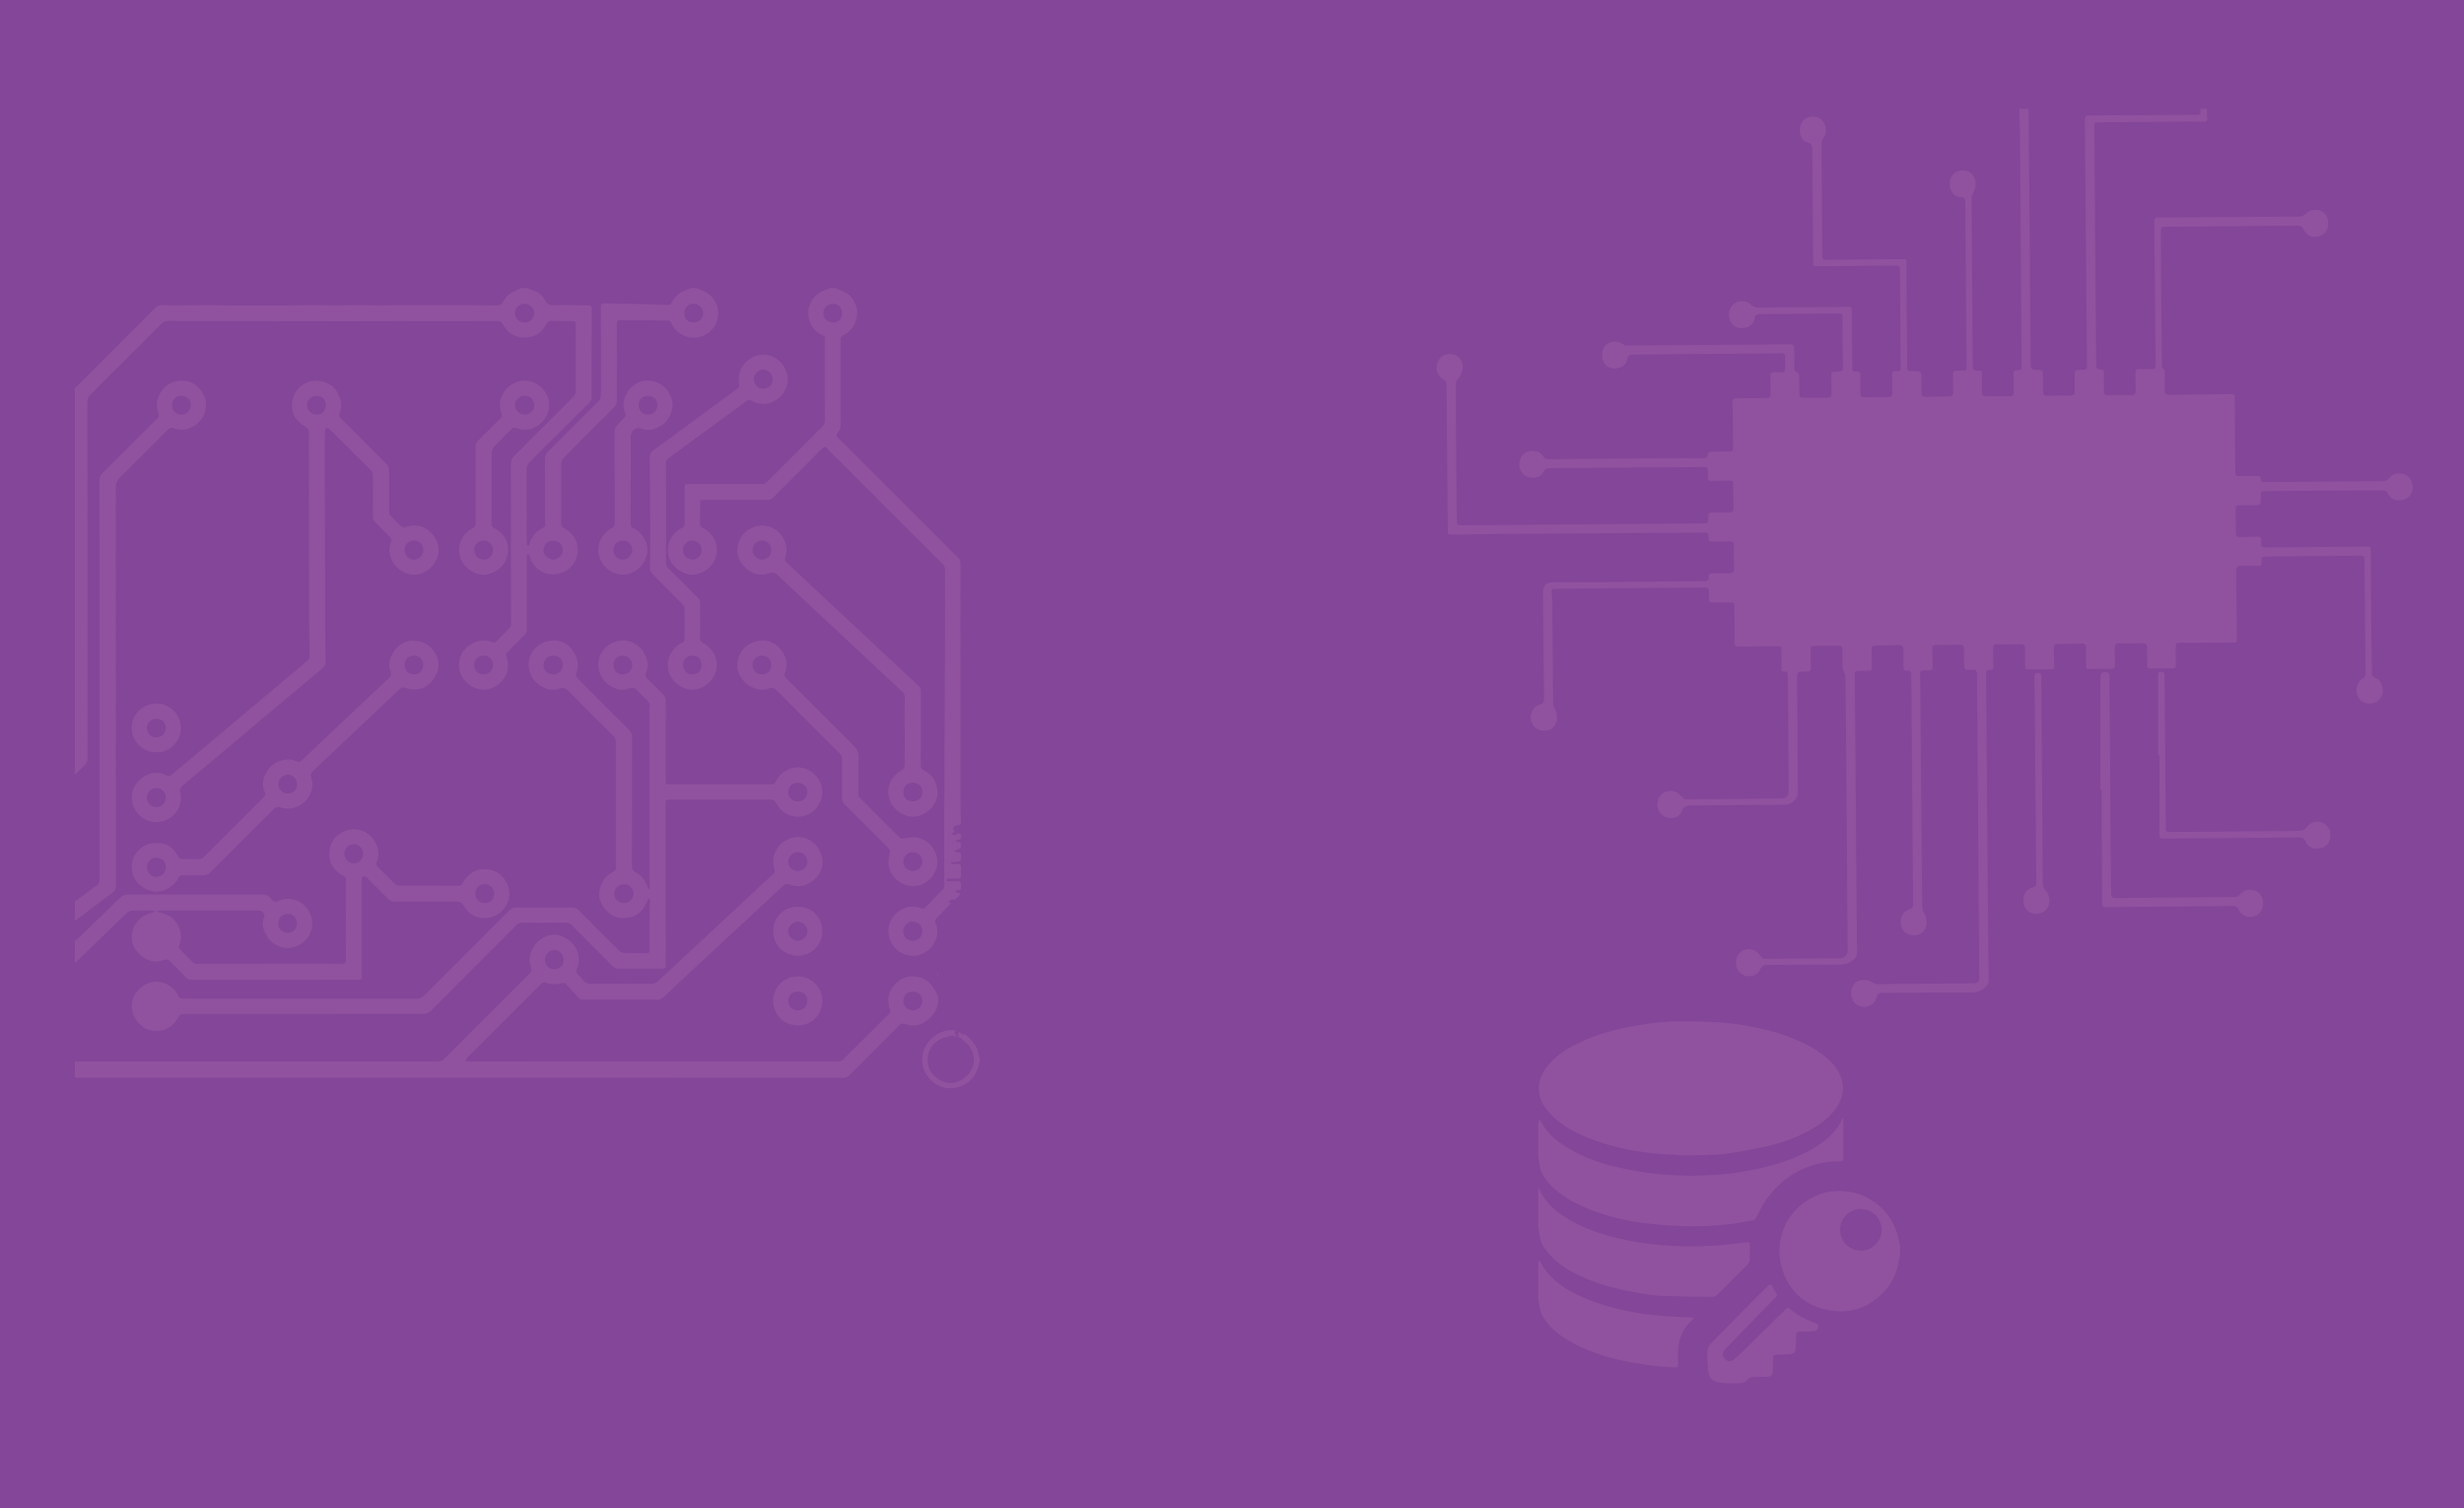 <svg id="eUzAlSyPKCR1" xmlns="http://www.w3.org/2000/svg" xmlns:xlink="http://www.w3.org/1999/xlink" viewBox="20 -65 1160 710" shape-rendering="geometricPrecision" text-rendering="geometricPrecision"><defs><rect id="eUzAlSyPKCR2" width="50.212" height="50.212" rx="0" ry="0"/><rect id="eUzAlSyPKCR3" width="50.212" height="50.211" rx="0" ry="0"/><rect id="eUzAlSyPKCR4" width="62.793" height="62.793" rx="0" ry="0"/><rect id="eUzAlSyPKCR5" width="58.351" height="58.35" rx="0" ry="0"/><rect id="eUzAlSyPKCR6" width="54.526" height="54.529" rx="0" ry="0"/><rect id="eUzAlSyPKCR7" width="61.734" height="61.734" rx="0" ry="0"/><rect id="eUzAlSyPKCR8" width="63.248" height="63.249" rx="0" ry="0"/><rect id="eUzAlSyPKCR9" width="63.527" height="63.061" rx="0" ry="0"/><rect id="eUzAlSyPKCR10" width="63.542" height="63.543" rx="0" ry="0"/><rect id="eUzAlSyPKCR11" width="62.916" height="62.914" rx="0" ry="0"/><rect id="eUzAlSyPKCR12" width="50.873" height="50.872" rx="0" ry="0"/><rect id="eUzAlSyPKCR13" width="62.716" height="62.716" rx="0" ry="0"/><rect id="eUzAlSyPKCR14" width="62.523" height="62.523" rx="0" ry="0"/><rect id="eUzAlSyPKCR15" width="63.049" height="63.049" rx="0" ry="0"/></defs><g id="eUzAlSyPKCR16"><rect id="eUzAlSyPKCR17" width="1200" height="720" rx="0" ry="0" transform="matrix(1 0 0 1 0 -70)" fill="rgb(131,70,152)" stroke="none" stroke-width="1"/><g id="eUzAlSyPKCR18"><path id="eUzAlSyPKCR19" d="M1058.924,-13.795C1058.981,-12.332,1058.985,-10.859,1059.115,-9.402C1059.22,-8.174,1058.836,-7.678,1057.535,-7.705C1054.153,-7.772,1050.766,-7.747,1047.381,-7.724C1034.469,-7.626,1021.556,-7.508,1008.642,-7.401C1006.014,-7.38,1005.987,-7.357,1006.004,-4.749C1006.18,20.575,1006.353,45.894,1006.541,71.215C1006.629,82.833,1006.742,94.451,1006.842,106.062C1006.864,108.631,1006.851,108.679,1009.406,108.994C1010.49,109.127,1010.455,109.793,1010.459,110.551C1010.473,113.369,1010.542,116.191,1010.49,119.008C1010.459,120.459,1010.979,121.044,1012.456,121.013C1016.173,120.932,1019.9,120.923,1023.622,120.941C1024.915,120.945,1025.447,120.428,1025.418,119.121C1025.355,116.413,1025.47,113.698,1025.33,111.001C1025.247,109.338,1025.687,108.622,1027.471,108.756C1029.204,108.891,1030.97,108.679,1032.709,108.768C1034.338,108.853,1034.884,108.225,1034.856,106.613C1034.717,97.815,1034.656,89.015,1034.574,80.221C1034.446,66.742,1034.324,53.266,1034.201,39.787C1034.185,37.395,1034.197,37.404,1036.649,37.384C1058.525,37.238,1080.406,37.076,1102.288,36.956C1103.699,36.947,1104.696,36.508,1105.665,35.461C1107.352,33.635,1110.764,33.277,1113.049,34.481C1115.477,35.757,1116.574,38.502,1115.961,41.783C1115.522,44.135,1113.533,46.044,1111.152,46.407C1108.163,46.859,1105.634,45.651,1104.494,42.991C1103.899,41.622,1103.092,41.246,1101.66,41.263C1081.018,41.46,1060.378,41.599,1039.737,41.755C1037.325,41.774,1037.246,41.844,1037.264,44.22C1037.399,62.435,1037.539,80.651,1037.683,98.865C1037.705,101.344,1037.775,103.825,1037.828,106.304C1037.846,107.294,1037.623,108.331,1038.828,108.939C1039.099,109.084,1039.12,109.861,1039.129,110.343C1039.174,113.167,1039.248,115.989,1039.174,118.807C1039.129,120.387,1039.772,120.865,1041.275,120.842C1050.518,120.717,1059.766,120.646,1069.014,120.565C1072.526,120.534,1072.041,120.382,1072.073,123.5C1072.187,134.607,1072.279,145.718,1072.378,156.825C1072.4,159.009,1072.511,159.12,1074.686,159.116C1077.337,159.107,1079.989,159.116,1082.641,159.061C1083.711,159.04,1084.357,159.28,1084.319,160.542C1084.27,161.973,1085.377,161.898,1086.35,161.894C1094.357,161.852,1102.364,161.818,1110.371,161.754C1120.638,161.678,1130.899,161.553,1141.164,161.499C1142.764,161.49,1144.01,161.254,1145.096,159.817C1146.723,157.674,1149.903,157.268,1152.528,158.506C1154.694,159.53,1156.211,162.531,1155.826,165.041C1155.349,168.123,1153.608,169.997,1150.821,170.428C1147.508,170.939,1145.505,169.851,1143.878,166.907C1143.582,166.367,1142.682,165.847,1142.063,165.847C1132.023,165.847,1121.985,165.928,1111.951,166.005C1103.598,166.066,1095.255,166.156,1086.907,166.228C1084.324,166.25,1084.321,166.246,1084.333,168.733C1084.352,172.844,1084.352,172.839,1080.267,172.87C1078.232,172.879,1076.205,172.925,1074.172,172.898C1073.059,172.883,1072.469,173.292,1072.491,174.462C1072.56,178.461,1072.626,182.47,1072.675,186.471C1072.693,187.803,1073.617,187.816,1074.563,187.803C1077.323,187.763,1080.088,187.763,1082.85,187.641C1084.207,187.58,1084.596,188.095,1084.582,189.397C1084.553,192.971,1084.181,192.735,1087.986,192.709C1103.21,192.582,1118.438,192.456,1133.662,192.333C1136.117,192.315,1136.108,192.324,1136.126,194.849C1136.249,210.977,1136.37,227.106,1136.501,243.23C1136.523,246.047,1136.65,248.869,1136.638,251.691C1136.629,252.927,1137.043,253.6,1138.244,254.089C1140.769,255.137,1142.158,258.047,1141.743,260.961C1141.377,263.538,1139.537,265.601,1137.205,266.055C1134.055,266.658,1131.504,265.631,1130.211,263.246C1128.529,260.127,1129.464,256.143,1132.457,254.344C1133.54,253.684,1133.676,252.875,1133.666,251.806C1133.5,236.079,1133.343,220.34,1133.19,204.614C1133.168,202.635,1133.076,200.66,1133.172,198.691C1133.246,197.122,1132.644,196.62,1131.109,196.638C1124.456,196.733,1117.799,196.721,1111.146,196.777C1103.195,196.839,1095.245,196.943,1087.29,197.017C1084.655,197.043,1084.581,197.039,1084.651,199.625C1084.691,201.04,1084.206,201.499,1082.817,201.464C1080.165,201.394,1077.514,201.525,1074.866,201.468C1073.255,201.433,1072.703,202.04,1072.725,203.661C1072.877,213.979,1072.956,224.302,1073.036,234.62C1073.057,237.595,1073.515,237.49,1070.096,237.508C1062.316,237.56,1054.532,237.604,1046.746,237.652C1044.462,237.665,1044.322,237.818,1044.327,240.042C1044.336,242.689,1044.318,245.34,1044.384,247.993C1044.414,249.212,1043.982,249.719,1042.719,249.705C1039.281,249.67,1035.838,249.675,1032.401,249.758C1031.074,249.793,1030.771,249.203,1030.79,248.037C1030.825,245.324,1030.738,242.62,1030.781,239.912C1030.807,238.391,1030.191,237.802,1028.658,237.832C1024.941,237.924,1021.215,237.932,1017.492,237.911C1016.12,237.907,1015.57,238.461,1015.604,239.838C1015.675,242.542,1015.597,245.255,1015.679,247.955C1015.718,249.309,1015.308,249.89,1013.87,249.881C1010.716,249.85,1007.557,249.972,1004.398,250.007C1002.119,250.038,1002.11,250.021,1002.091,247.806C1002.07,245.211,1002.022,242.616,1002.057,240.021C1002.076,238.575,1001.472,237.981,1000.031,238.016C996.257,238.113,992.482,238.169,988.699,238.182C987.397,238.186,986.864,238.737,986.899,240.021C986.977,242.839,986.968,245.657,987.079,248.474C987.122,249.741,986.628,250.147,985.4,250.134C981.954,250.099,978.511,250.117,975.073,250.2C973.733,250.23,973.301,249.72,973.331,248.409C973.388,245.648,973.296,242.879,973.318,240.117C973.327,238.85,972.833,238.26,971.513,238.287C967.678,238.348,963.841,238.366,960.006,238.366C958.774,238.366,958.307,238.916,958.329,240.122C958.39,243.001,958.354,245.875,958.412,248.754C958.433,249.829,958.215,250.545,956.944,250.388C955.284,250.178,954.983,251.07,954.995,252.515C955.279,285.335,955.533,318.16,955.796,350.975C955.895,363.386,956,375.788,956.114,388.199C956.139,391.131,956.276,394.061,956.211,396.992C956.197,397.726,955.738,398.552,955.248,399.146C953.244,401.566,950.68,402.226,947.5,402.217C933.739,402.147,919.974,402.387,906.223,402.444C904.616,402.453,903.828,402.882,903.418,404.554C902.724,407.398,900.177,409.127,897.407,409.019C894.344,408.892,892.156,406.974,891.544,403.895C891.008,401.204,892.033,398.46,894.053,397.171C896.131,395.843,899.425,396.04,901.557,397.508C902.163,397.927,902.973,398.294,903.68,398.289C918.682,398.216,933.683,398.093,948.684,397.948C951.086,397.927,951.797,397.14,951.782,394.773C951.607,369.624,951.436,344.47,951.248,319.316C951.156,307.141,951.044,294.962,950.934,282.774C950.847,272.801,950.755,262.816,950.659,252.837C950.638,250.535,950.533,250.443,948.27,250.443C944.64,250.439,944.64,250.439,944.618,246.752C944.604,244.664,944.549,242.58,944.592,240.488C944.618,239.155,944.16,238.522,942.736,238.548C939.014,238.618,935.293,238.635,931.57,238.614C930.189,238.605,929.648,239.164,929.691,240.545C929.788,243.306,929.758,246.067,929.857,248.827C929.916,250.072,929.675,250.622,928.219,250.605C923.114,250.531,923.978,250.605,923.995,254.912C924.064,267.484,924.196,280.061,924.309,292.634C924.515,315.817,924.715,338.991,924.964,362.166C924.973,363.062,925.269,364.084,925.777,364.8C927.171,366.788,927.271,368.954,926.764,371.116C926.099,373.973,923.405,375.572,920.238,375.28C917.259,375,915.118,372.85,914.882,369.907C914.586,366.206,915.861,364.057,919.274,362.895C920.645,362.436,920.659,361.519,920.65,360.396C920.51,344.263,920.37,328.14,920.253,312.007C920.096,292.436,919.959,272.865,919.811,253.299C919.793,250.901,919.793,250.857,917.449,250.739C916.396,250.686,916.111,250.232,916.116,249.266C916.134,246.44,916.054,243.622,916.082,240.805C916.098,239.315,915.53,238.66,913.976,238.708C910.263,238.822,906.541,238.865,902.82,238.887C901.595,238.896,901.099,239.394,901.124,240.621C901.186,243.495,901.143,246.374,901.221,249.244C901.247,250.414,900.851,250.887,899.666,250.834C898.373,250.773,897.071,250.834,895.77,250.848C893.237,250.869,893.14,250.957,893.166,253.565C893.197,256.155,893.289,258.746,893.307,261.341C893.498,286.779,893.673,312.211,893.866,337.648C893.968,351.007,894.085,364.379,894.198,377.742C894.223,379.83,894.407,381.919,894.277,383.994C894.223,384.81,893.691,385.755,893.088,386.344C890.904,388.498,888.283,389.209,885.13,389.175C874.139,389.062,863.139,389.249,852.139,389.284C850.575,389.288,849.452,389.454,848.75,391.246C847.758,393.779,844.834,395.007,842.144,394.491C839.436,393.967,837.663,392.001,837.279,389.122C836.859,385.929,838.396,383.15,841.132,382.159C844.102,381.08,847.133,382.194,848.776,385.09C849.301,386.004,849.896,386.358,850.922,386.349C862.651,386.253,874.381,386.204,886.115,386.118C888.487,386.1,889.872,384.654,889.858,382.317C889.683,357.897,889.508,333.482,889.32,309.063C889.229,296.202,889.111,283.345,888.992,270.489C888.94,264.626,888.888,258.76,888.762,252.902C888.748,252.22,888.19,251.573,887.927,250.888C887.718,250.342,887.438,249.779,887.426,249.215C887.359,246.515,887.303,243.798,887.386,241.098C887.438,239.447,886.782,238.931,885.189,238.975C881.695,239.079,878.195,239.036,874.701,239.062C872.587,239.079,872.464,239.202,872.464,241.25C872.473,244.011,872.455,246.776,872.522,249.542C872.547,250.721,872.089,251.215,870.936,251.088C870.822,251.079,870.708,251.088,870.594,251.092C866.012,251.166,866.008,251.166,866.039,255.692C866.174,273.113,866.304,290.544,866.445,307.963C866.469,310.877,863.543,313.809,860.59,313.83C846.376,313.953,832.17,314.062,817.955,314.184C817.339,314.189,816.715,314.237,816.093,314.203C814.029,314.081,812.626,314.516,811.818,316.876C810.879,319.638,807.454,320.755,804.544,319.799C801.645,318.843,799.817,315.862,800.298,312.932C800.727,310.258,801.986,308.267,804.741,307.564C807.685,306.816,809.895,307.755,811.848,310.237C812.293,310.797,813.211,311.285,813.91,311.281C828.798,311.203,843.686,311.058,858.573,310.879C861.038,310.85,862.108,309.656,862.09,307.162C861.963,289.173,861.815,271.183,861.697,253.194C861.688,251.949,861.439,251.053,859.945,251.153C858.966,251.219,858.695,250.699,858.695,249.795C858.717,247.204,858.67,244.614,858.652,242.019C858.634,239.268,858.634,239.259,855.957,239.276C850.203,239.307,844.454,239.289,838.696,239.411C837.055,239.442,836.578,238.913,836.591,237.293C836.653,231.828,836.573,226.354,836.527,220.881C836.505,218.718,836.351,218.583,834.215,218.588C831.564,218.601,828.912,218.57,826.264,218.653C824.929,218.701,824.404,218.212,824.518,216.888C824.587,216.106,824.518,215.307,824.518,214.52C824.496,211.567,824.496,211.558,821.464,211.593C815.824,211.659,810.19,211.747,804.544,211.786C793.038,211.869,781.531,211.913,770.034,211.996C764.11,212.039,758.186,212.153,752.272,212.184C750.809,212.193,750.358,212.346,750.533,214.163C750.935,218.252,750.804,222.384,750.844,226.499C750.962,239.696,751.045,252.898,751.211,266.091C751.223,267.086,751.669,268.135,752.132,269.048C753.443,271.639,753.469,274.168,751.896,276.597C750.416,278.882,748.087,279.214,745.611,278.917C742.972,278.589,741.01,276.283,740.678,273.237C740.372,270.385,742.089,267.418,744.895,266.672C746.636,266.204,746.913,265.318,746.89,263.784C746.699,247.154,746.533,230.523,746.401,213.884C746.396,212.927,746.664,211.896,747.07,211.017C747.712,209.62,748.9,209.165,750.504,209.161C767.484,209.091,784.46,208.938,801.435,208.794C808.425,208.737,815.415,208.606,822.408,208.584C823.925,208.58,824.663,208.112,824.462,206.54C824.296,205.251,824.921,204.884,826.131,204.911C828.835,204.963,831.548,204.845,834.252,204.911C835.747,204.942,836.398,204.465,836.353,202.87C836.252,199.21,836.244,195.536,836.289,191.875C836.307,190.434,835.817,189.844,834.323,189.896C831.562,189.983,828.801,189.905,826.031,189.966C824.79,190.001,824.363,189.529,824.345,188.288C824.31,185.724,824.253,185.711,821.601,185.729C795.381,185.913,769.162,186.087,742.935,186.283C729.68,186.379,716.426,186.48,703.182,186.668C701.636,186.686,701.583,186.013,701.575,184.855C701.461,167.995,701.331,151.135,701.19,134.271C701.138,128.236,701.023,122.204,700.999,116.172C700.99,114.951,700.613,114.24,699.495,113.654C697.242,112.477,695.948,109.501,696.403,107.029C696.935,104.102,698.744,102.171,701.374,101.737C704.078,101.285,706.607,102.434,707.865,104.686C709.36,107.337,708.7,110.915,706.554,113.091C705.89,113.761,705.354,114.902,705.357,115.823C705.428,134.66,705.586,153.492,705.738,172.329C705.756,174.924,705.839,177.518,705.886,180.113C705.926,182.176,706.021,182.287,708.136,182.273C723.473,182.153,738.811,182.018,754.154,181.902C776.541,181.728,798.929,181.568,821.318,181.402C824.226,181.38,824.3,181.376,824.179,178.495C824.114,176.915,824.37,176.135,826.232,176.243C828.818,176.391,831.421,176.135,834.017,176.19C835.519,176.22,836.14,175.773,836.095,174.167C835.974,170.563,836.026,166.949,835.991,163.342C835.973,161.324,835.799,161.208,833.693,161.262C830.989,161.328,828.285,161.315,825.581,161.395C824.502,161.428,824.013,161.056,824.073,159.938C824.134,158.872,824.012,157.789,824.087,156.725C824.196,155.205,823.47,154.703,822.069,154.801C820.945,154.878,819.814,154.9,818.687,154.91C795.854,155.083,773.01,155.262,750.167,155.398C748.524,155.406,747.389,155.671,746.479,157.315C745.074,159.87,741.84,160.608,738.878,159.436C736.524,158.501,734.868,155.553,735.278,152.927C735.68,150.378,736.72,148.275,739.455,147.543C742.597,146.7,744.912,147.443,746.712,150.062C747.484,151.188,748.449,151.125,749.515,151.121C765.531,150.992,781.549,150.861,797.565,150.741C805.515,150.682,813.466,150.635,821.416,150.615C822.901,150.611,824.143,150.554,824.133,148.545C824.133,148.232,825.042,147.664,825.554,147.647C828.258,147.538,830.966,147.58,833.675,147.544C835.746,147.521,835.903,147.378,835.885,145.316C835.824,138.381,835.789,131.444,835.636,124.509C835.601,122.921,836.112,122.488,837.641,122.493C842.263,122.515,846.885,122.362,851.506,122.362C853.043,122.362,853.629,121.79,853.577,120.257C853.489,117.496,853.586,114.726,853.48,111.967C853.428,110.611,853.918,110.133,855.219,110.213C856.232,110.273,857.25,110.204,858.269,110.191C860.33,110.158,860.416,110.068,860.416,107.941C860.421,106.473,860.412,105.006,860.395,103.538C860.364,101.45,860.234,101.288,858.197,101.305C854.929,101.334,851.658,101.424,848.385,101.45C828.592,101.616,808.798,101.78,789.005,101.898C787.319,101.912,786.361,102.147,786.066,104.161C785.62,107.195,782.693,108.787,779.024,108.407C776.481,108.147,774.446,105.829,774.271,103.068C774.1,100.502,774.511,98.143,776.915,96.738C779.379,95.303,781.847,95.53,784.235,97.129C784.796,97.5,785.612,97.638,786.31,97.633C811.34,97.476,836.386,97.297,861.421,97.105C864.701,97.079,864.697,97.031,864.719,100.37C864.733,103.024,864.753,105.676,864.767,108.325C864.776,109.286,864.859,110.083,866.147,110.225C866.506,110.26,867.013,111.142,867.031,111.651C867.135,114.412,867.096,117.177,867.126,119.94C867.148,121.972,867.397,122.232,869.346,122.232C872.954,122.228,876.563,122.155,880.175,122.192C881.683,122.21,882.321,121.647,882.272,120.098C882.181,117.28,882.264,114.458,882.164,111.642C882.12,110.497,882.378,110.041,883.614,110.011C887.795,109.917,887.676,109.871,887.59,105.708C887.449,98.773,887.463,91.836,887.411,84.897C887.389,82.656,887.337,82.59,885.142,82.608C872.907,82.707,860.67,82.835,848.431,82.899C847.058,82.908,846.377,83.342,846.111,84.71C845.574,87.453,843.844,89.076,841.057,89.403C838.606,89.694,836.412,89.097,835.019,86.869C833.526,84.46,833.499,81.927,834.966,79.513C836.862,76.411,841.82,75.847,844.425,78.477C845.407,79.462,846.377,79.779,847.696,79.77C860.557,79.654,873.418,79.595,886.278,79.513C887.462,79.506,888.646,79.497,889.825,79.382C891.267,79.24,891.781,79.71,891.781,81.247C891.8,89.988,891.923,98.729,892.01,107.471C892.027,109.891,892.027,109.944,894.421,109.917C895.486,109.908,895.81,110.319,895.806,111.304C895.796,114.181,895.864,117.055,895.832,119.932C895.814,121.319,896.247,122.022,897.775,121.984C901.498,121.903,905.218,121.886,908.941,121.919C910.422,121.928,910.907,121.296,910.854,119.866C910.768,117.046,910.854,114.224,910.758,111.407C910.723,110.162,911.12,109.721,912.388,109.73C914.785,109.743,914.803,109.675,914.785,107.259C914.672,92.256,914.549,77.257,914.428,62.258C914.409,60.119,914.3,60.012,912.065,60.029C900.055,60.13,888.043,60.241,876.03,60.34C873.6,60.361,873.6,60.353,873.584,57.972C873.452,40.492,873.304,23.014,873.198,5.529C873.189,3.852,873.137,2.71,871.023,2.093C867.817,1.167,866.454,-2.944,867.738,-6.439C868.851,-9.466,872.385,-10.895,875.794,-9.691C878.694,-8.662,880.363,-4.997,879.35,-1.855C879.228,-1.479,879.15,-1.036,878.901,-0.767C877.122,1.166,877.537,3.531,877.55,5.805C877.673,22.159,877.799,38.514,877.934,54.867C877.952,57.291,877.96,57.305,880.412,57.283C892.027,57.19,903.647,57.082,915.26,56.984C917.47,56.962,917.475,56.966,917.495,59.216C917.627,75.117,917.749,91.02,917.881,106.924C917.906,109.725,917.915,109.725,920.72,109.716C924.541,109.7,924.541,109.7,924.564,113.553C924.578,115.696,924.616,117.839,924.6,119.981C924.586,121.238,925.062,121.814,926.413,121.779C930.078,121.681,933.743,121.633,937.407,121.659C938.928,121.668,939.535,121.126,939.483,119.569C939.391,116.867,939.501,114.157,939.404,111.455C939.352,110.033,939.723,109.469,941.274,109.465C946.468,109.439,945.856,110.272,945.827,104.715C945.748,91.8,945.616,78.887,945.502,65.976C945.402,54.074,945.275,42.179,945.205,30.28C945.196,28.759,944.93,27.872,943.104,27.802C939.941,27.68,937.958,25.122,937.923,21.468C937.892,18.211,940.024,15.608,943.003,15.298C945.472,15.049,947.699,15.626,949.058,17.831C950.503,20.206,950.391,22.719,949.193,25.25C948.692,26.316,948.203,27.533,948.206,28.677C948.325,53.208,948.513,77.741,948.696,102.277C948.709,104.133,948.827,105.994,948.813,107.855C948.809,109.026,949.321,109.495,950.452,109.435C953.365,109.278,953.016,109.529,953.042,112.158C953.068,114.64,953.105,117.123,953.082,119.602C953.068,120.938,953.594,121.561,954.987,121.537C958.708,121.481,962.43,121.463,966.151,121.481C967.624,121.49,968.122,120.85,968.079,119.415C967.982,116.595,968.048,113.773,967.978,110.956C967.951,109.842,968.24,109.333,969.472,109.305C971.687,109.261,971.735,109.15,971.721,106.953C971.555,83.156,971.389,59.357,971.211,35.559C971.109,22.251,971,8.942,970.874,-4.371C970.838,-7.509,970.703,-10.651,970.616,-13.796L975.014,-13.796C975.189,5.257,975.372,24.311,975.535,43.365C975.715,63.888,975.858,84.407,976.015,104.929C976.046,109.055,976.033,109.09,980.204,109.149C981.357,109.166,981.81,109.514,981.789,110.709C981.741,113.522,981.842,116.346,981.802,119.164C981.781,120.628,982.24,121.333,983.847,121.289C987.508,121.187,991.173,121.183,994.838,121.208C996.189,121.212,996.79,120.743,996.734,119.325C996.647,117.128,996.694,114.929,996.687,112.727C996.669,109.09,996.669,109.09,1000.338,109.044C1002.479,109.018,1002.535,108.979,1002.517,106.858C1002.43,96.43,1002.33,86.003,1002.244,75.571C1002.004,47.556,1001.789,19.535,1001.496,-8.482C1001.478,-10.245,1002.024,-10.642,1003.693,-10.651C1020.267,-10.714,1036.84,-10.852,1053.415,-10.972C1056.072,-10.992,1056.124,-11.048,1055.893,-13.796L1058.924,-13.796Z" fill="rgb(144,81,159)" stroke="none" stroke-width="1"/><path id="eUzAlSyPKCR20" d="M1008.816,306.791L1008.816,254.011C1008.816,251.683,1010.101,250.77,1012.329,251.608C1012.652,251.726,1012.936,252.215,1013.037,252.587C1013.163,253.059,1013.09,253.592,1013.094,254.103C1013.282,280.039,1013.461,305.974,1013.657,331.91C1013.715,339.864,1013.858,347.815,1013.877,355.762C1013.877,357.352,1014.444,357.797,1015.95,357.781C1034.617,357.58,1053.278,357.405,1071.941,357.264C1073.129,357.256,1073.907,356.858,1074.65,355.937C1076.201,354.015,1079.166,353.376,1081.609,354.277C1083.91,355.132,1085.312,357.169,1085.383,359.763C1085.473,363.364,1083.902,365.748,1080.948,366.465C1077.833,367.216,1075.055,365.923,1073.631,362.786C1073.019,361.449,1072.063,361.523,1071.005,361.532C1061.024,361.624,1051.046,361.716,1041.065,361.811C1031.31,361.899,1021.555,361.952,1011.805,362.113C1010.062,362.148,1009.619,361.589,1009.617,359.907C1009.617,348.011,1009.503,336.112,1009.451,324.213C1009.425,318.407,1009.447,312.602,1009.447,306.792L1008.816,306.792Z" fill="rgb(144,81,159)" stroke="none" stroke-width="1"/><path id="eUzAlSyPKCR21" d="M1035.997,290.605C1035.997,278.142,1035.994,265.679,1036.006,253.22C1036.006,252.359,1035.74,251.363,1037.177,251.241C1038.622,251.128,1039.004,251.713,1039.013,253.076C1039.056,261.708,1039.183,270.336,1039.262,278.955C1039.388,294.131,1039.502,309.299,1039.623,324.461C1039.641,326.536,1039.751,326.667,1041.843,326.654C1060.567,326.509,1079.284,326.374,1098.007,326.22C1099.811,326.207,1101.624,326.247,1103.41,326.032C1104.171,325.936,1105.111,325.429,1105.542,324.813C1107.198,322.446,1109.851,321.305,1112.589,322.017C1115.039,322.66,1116.801,324.717,1117.027,327.203C1117.328,330.536,1116.188,333.053,1113.537,334.027C1110.212,335.241,1106.749,334.45,1105.407,331.09C1104.765,329.47,1103.83,329.255,1102.34,329.269C1081.084,329.461,1059.823,329.592,1038.567,329.793C1037.146,329.806,1036.596,329.562,1036.605,327.98C1036.667,315.522,1036.636,303.059,1036.636,290.604L1035.997,290.604Z" fill="rgb(144,81,159)" stroke="none" stroke-width="1"/><path id="eUzAlSyPKCR22" d="M972.595,358.91C972.607,355.49,974.063,353.467,977.128,352.756C978.435,352.454,978.688,351.711,978.666,350.571C978.587,346.167,978.521,341.777,978.488,337.383C978.308,314.322,978.146,291.274,977.967,268.217C977.931,263.372,977.879,258.523,977.774,253.679C977.75,252.482,977.906,251.779,979.37,251.77C980.807,251.762,981.008,252.43,981.016,253.645C981.156,275.57,981.318,297.495,981.493,319.424C981.571,330.023,981.693,340.615,981.755,351.209C981.764,352.424,982.109,353.301,983,354.171C985.306,356.442,985.434,360.797,983.402,363.169C981.484,365.415,977.584,365.9,975.07,364.183C973.172,362.881,972.485,361.003,972.595,358.91" fill="rgb(144,81,159)" stroke="none" stroke-width="1"/></g><g id="eUzAlSyPKCR23" transform="matrix(1 0 0 1 44.296 -5.202)"><path id="eUzAlSyPKCR24" d="M303.462,75.797C304.784,76.345,306.157,76.79,307.417,77.459C311.609,79.674,313.872,83.24,313.812,87.944C313.751,92.246,311.205,96.31,306.947,98.157C301.671,100.448,296.174,98.751,292.919,94.422C292.492,93.841,292,93.215,291.844,92.538C291.546,91.238,290.73,91.098,289.616,91.093C282.946,91.057,276.279,90.986,269.608,90.912C266.072,90.871,266.072,90.853,266.072,94.394C266.072,105.914,266.063,117.426,266.09,128.943C266.094,130.167,265.736,131.065,264.842,131.948C256.833,139.888,248.862,147.865,240.935,155.889C240.369,156.459,239.955,157.463,239.946,158.268C239.882,167.726,239.912,177.186,239.898,186.644C239.898,187.682,240.17,188.31,241.241,188.867C245.477,191.078,247.795,194.703,247.687,199.474C247.571,204.624,243.78,209.24,238.707,210.328C232.442,211.669,226.613,208.092,224.972,201.827C224.89,201.512,224.493,201.283,224.246,201.014C224.069,201.335,223.741,201.655,223.737,201.983C223.694,205.09,223.707,208.194,223.703,211.302L223.703,227.474C223.703,230.435,223.664,233.4,223.72,236.357C223.746,237.594,223.336,238.509,222.45,239.366C219.769,241.976,217.174,244.673,214.497,247.28C213.858,247.904,213.789,248.474,214.087,249.229C216.297,254.814,213.664,260.641,208.966,263.317C202.421,267.047,195.38,263.533,192.736,257.715C190.154,252.033,192.98,245.393,198.582,242.811C201.495,241.466,204.472,241.418,207.459,242.545C208.245,242.841,208.818,242.718,209.415,242.107C211.449,240.01,213.547,237.973,215.572,235.859C215.943,235.474,216.301,234.859,216.301,234.352C216.322,227.593,216.258,220.831,216.254,214.068C216.245,195.569,216.267,177.066,216.224,158.564C216.224,157.036,216.634,155.926,217.739,154.834C227.017,145.633,236.236,136.37,245.497,127.156C246.365,126.29,246.784,125.414,246.775,124.156C246.732,113.919,246.754,103.684,246.749,93.449C246.749,91.424,246.658,91.336,244.682,91.336C241.461,91.34,238.226,91.368,235.001,91.323C234.039,91.314,233.46,91.724,233.05,92.53C230.748,97.014,227.148,99.317,222.04,99.095C217.511,98.897,214.372,96.545,212.334,92.632C211.867,91.736,211.306,91.332,210.326,91.337C197.963,91.373,185.597,91.403,173.233,91.421C169.993,91.425,166.752,91.337,163.512,91.346C155.274,91.366,147.047,91.443,138.811,91.439C125.114,91.43,111.415,91.37,97.721,91.341C89.372,91.328,81.025,91.337,72.679,91.337L59.134,91.337C57.456,91.341,55.764,91.196,54.115,91.403C53.212,91.522,52.218,92.067,51.563,92.716C42.399,101.824,33.287,110.975,24.158,120.12C22.184,122.091,20.263,124.111,18.219,126.001C17.177,126.963,16.872,127.993,16.872,129.373C16.897,185.297,16.893,241.227,16.919,297.152C16.924,298.543,16.603,299.583,15.548,300.52C13.948,301.94,12.464,303.499,10.928,304.997L10.928,122.947C11.269,122.647,11.628,122.36,11.945,122.043C24.187,109.8,36.439,97.57,48.651,85.298C49.706,84.236,50.833,83.759,52.28,83.813C54.6,83.895,56.927,84.012,59.252,84.003C63.784,83.979,68.311,83.843,72.842,83.831C75.964,83.822,79.086,83.979,82.207,84.003C86.738,84.033,91.276,84.003,95.808,83.999C101.183,83.999,106.558,84.029,111.932,83.999C116.219,83.971,120.513,83.839,124.803,83.831C127.571,83.826,130.338,84.008,133.106,84.003C136.409,83.999,139.71,83.831,143.017,83.831C146.7,83.826,150.383,83.979,154.065,83.976C158.009,83.976,161.958,83.853,165.902,83.823C169.474,83.795,173.049,83.823,176.622,83.832C178.023,83.832,179.431,83.862,180.836,83.862C183.545,83.871,186.256,83.866,188.966,83.866C191.597,83.866,194.223,83.848,196.85,83.87C198.973,83.883,201.09,83.967,203.212,83.984C205.621,84.008,208.031,84.06,210.436,83.928C211.053,83.891,211.926,83.384,212.197,82.845C213.389,80.47,215.099,78.663,217.452,77.482C218.678,76.867,219.96,76.356,221.213,75.798L223.959,75.798C224.56,76.076,225.133,76.465,225.768,76.625C228.419,77.292,230.742,78.736,231.947,81.036C233.263,83.561,234.822,84.158,237.512,83.896C240.642,83.596,243.833,83.924,247.002,83.95C248.901,83.968,250.806,83.925,252.71,83.92C253.694,83.916,254.291,84.199,254.291,85.414C254.252,99.437,254.277,113.461,254.23,127.487C254.225,128.171,253.837,129.003,253.362,129.512C251.453,131.533,249.432,133.441,247.468,135.406C240.02,142.837,232.589,150.286,225.111,157.694C224.053,158.745,223.673,159.868,223.677,161.34C223.725,172.398,223.703,183.45,223.703,194.507C223.703,195.144,223.651,195.794,223.737,196.422C223.78,196.754,224.078,197.055,224.26,197.364C224.501,197.09,224.885,196.847,224.964,196.532C225.818,192.92,227.961,190.347,231.25,188.73C232.248,188.242,232.567,187.57,232.394,186.537C232.308,186.04,232.251,185.541,232.251,185.043C232.247,175.315,232.213,165.584,232.294,155.854C232.303,154.926,232.804,153.78,233.461,153.112C241.357,145.119,249.311,137.183,257.29,129.269C258.209,128.358,258.581,127.421,258.577,126.13C258.542,112.517,258.556,98.903,258.556,85.292C258.556,83.094,258.617,83.006,260.758,83.041C263.677,83.086,266.591,83.205,269.506,83.252C271.609,83.293,273.711,83.234,275.81,83.297C280.685,83.444,285.555,83.664,290.43,83.774C290.861,83.787,291.488,83.327,291.716,82.917C293.029,80.56,294.609,78.509,297.178,77.412C298.452,76.872,299.726,76.333,300.999,75.8L303.462,75.8ZM236.13,203.65C238.457,203.654,240.767,201.546,240.646,199.224C240.516,196.744,239.095,194.715,236.134,194.731C233.276,194.745,231.842,196.549,231.613,199.086C231.406,201.407,233.759,203.65,236.13,203.65M222.68,92.023C225.621,92.116,227.046,89.868,227.214,87.707C227.396,85.358,225.094,83.171,222.676,83.176C220.237,83.18,218.091,85.323,218.134,87.716C218.173,90.146,220.159,92.027,222.68,92.023M297.91,87.619C297.896,90.348,299.516,92.015,302.18,92.024C304.836,92.032,306.783,90.193,306.77,87.678C306.757,85.24,304.676,83.181,302.224,83.177C299.715,83.176,297.919,85.024,297.91,87.619M203.329,257.685C205.937,257.698,207.797,255.85,207.802,253.242C207.806,250.74,205.945,248.879,203.394,248.825C200.905,248.77,198.951,250.673,198.932,253.166C198.918,255.74,200.794,257.671,203.329,257.685" fill="rgb(144,82,159)" stroke="none" stroke-width="1"/><path id="eUzAlSyPKCR25" d="M10.928,439.887C11.524,439.901,12.117,439.93,12.709,439.93C69.045,439.93,125.381,439.926,181.714,439.961C183.067,439.961,184.009,439.547,184.946,438.605C198.201,425.307,211.475,412.022,224.799,398.789C225.978,397.618,226.198,396.475,225.615,395.123C223.901,391.134,226.19,385.694,229.247,383.232C231.522,381.397,234.031,380.232,236.945,380.236C241.193,380.244,245.99,383.892,247.394,387.847C248.399,390.675,248.477,393.448,247.346,396.219C246.892,397.324,246.957,398.188,247.885,399.025C248.688,399.759,249.452,400.581,250.083,401.469C251.11,402.911,252.41,403.329,254.176,403.314C263.635,403.226,273.091,403.253,282.551,403.287C283.743,403.293,284.607,402.904,285.466,402.104C293.367,394.716,301.307,387.365,309.23,379.998C317.818,372.007,326.401,364.007,334.989,356.019C336.56,354.56,338.124,353.087,339.717,351.65C340.403,351.041,340.649,350.423,340.347,349.482C339.608,347.194,339.423,344.867,340.231,342.531C341.232,339.608,343.016,337.299,345.701,335.801C352.501,331.996,359.811,335.607,362.242,342.095C364.021,346.845,362.411,351.995,357.881,355.23C354.527,357.626,350.839,357.976,346.993,356.474C346.073,356.116,345.36,356.318,344.639,356.995C339.501,361.792,334.342,366.567,329.186,371.347C321.358,378.61,313.522,385.871,305.699,393.139C299.784,398.639,293.869,404.148,287.979,409.678C287.163,410.448,286.303,410.806,285.173,410.802C273.567,410.781,261.961,410.781,250.356,410.802C249.268,410.802,248.46,410.503,247.731,409.656C245.978,407.614,244.126,405.654,242.343,403.641C241.778,403.008,241.246,402.731,240.322,402.991C237.598,403.751,234.882,403.815,232.192,402.628C231.799,402.455,230.91,402.935,230.487,403.358C225.898,407.874,221.356,412.446,216.8,417.005C209.758,424.047,202.707,431.08,195.687,438.143C195.311,438.524,195.143,439.103,194.877,439.585C195.387,439.706,195.894,439.919,196.403,439.919C254.384,439.935,312.361,439.935,370.341,439.892C371.14,439.892,372.133,439.456,372.708,438.891C379.892,431.792,386.994,424.617,394.18,417.527C395.185,416.527,394.659,415.827,394.391,414.778C393.493,411.255,393.761,407.804,396.04,404.757C399.11,400.651,403.229,399.066,408.194,400.185C411.488,400.928,413.949,403.048,415.641,405.975C416.608,407.65,417.55,409.313,417.451,411.398C417.278,414.925,415.513,417.649,413.042,419.852C409.934,422.628,406.311,423.961,402.097,422.333C400.789,421.828,399.761,422.104,398.695,423.188C391.061,430.929,383.333,438.588,375.669,446.299C374.801,447.167,373.908,447.591,372.66,447.591C252.083,447.566,131.504,447.566,10.928,447.566L10.928,439.887ZM351.37,341.372C348.896,341.355,346.746,343.414,346.742,345.81C346.738,348.249,348.862,350.301,351.362,350.271C353.797,350.236,355.951,348.185,355.844,345.815C355.735,343.414,353.801,341.29,351.37,341.372M405.383,415.804C407.905,415.812,409.929,413.822,409.921,411.335C409.912,408.861,407.983,406.995,405.431,406.995C402.845,406.995,401.009,408.808,401.014,411.364C401.023,413.925,402.862,415.799,405.383,415.804M241.012,392.087C241.021,389.514,239.104,387.472,236.664,387.454C234.302,387.446,232.325,389.478,232.247,391.913C232.152,394.798,234.358,396.529,236.768,396.469C239.122,396.413,241.138,394.755,241.012,392.087" fill="rgb(144,82,159)" stroke="none" stroke-width="1"/><path id="eUzAlSyPKCR26" d="M426.29,332.413C427.287,332.517,428.263,332.482,428.155,334.054C428.072,335.203,427.654,335.578,426.592,335.6C426.216,335.6,425.845,335.872,425.473,336.014C425.823,336.208,426.173,336.559,426.518,336.559C427.705,336.567,428.167,337.124,428.111,338.268C428.047,339.534,427.468,340.099,426.268,340.203C425.9,340.233,425.563,340.613,424.973,340.985C425.512,341.179,425.667,341.256,425.836,341.299C426.557,341.476,427.813,341.497,427.908,341.847C428.201,342.91,428.206,344.122,427.969,345.202C427.883,345.595,426.803,345.901,426.142,346.001C425.257,346.13,424.337,346.035,423.427,346.035C423.418,346.256,423.414,346.472,423.397,346.692C423.967,346.769,424.528,346.869,425.094,346.912C425.685,346.951,426.282,346.921,426.877,346.937C427.697,346.958,428.129,347.347,428.111,348.219C428.086,349.631,428.068,351.052,428.116,352.468C428.155,353.452,427.65,353.767,426.786,353.776C425.323,353.785,423.863,353.759,422.399,353.806C422.036,353.82,421.656,354.018,421.333,354.217C421.276,354.255,421.397,354.847,421.549,354.911C421.881,355.05,422.291,355.057,422.667,355.05C424.148,355.007,425.625,354.864,427.088,354.933C427.442,354.951,427.878,355.611,428.068,356.056C428.232,356.445,428.103,356.962,428.103,357.415C428.103,359.233,428.103,359.22,426.238,359.389C425.974,359.414,425.728,359.653,425.478,359.786C425.715,360.002,425.931,360.244,426.194,360.408C426.333,360.485,426.566,360.39,426.734,360.442C427.101,360.55,427.442,360.701,427.796,360.835C427.614,361.189,427.481,361.573,427.234,361.876C426.893,362.295,426.487,362.67,426.077,363.032C425.71,363.356,425.3,363.637,424.877,363.97C423.534,363.412,422.632,363.728,422.291,364.971C422.697,365.101,423.107,365.243,423.491,365.368C421.294,367.639,419.178,369.911,416.946,372.074C416.087,372.906,415.655,373.395,416.229,374.78C418.747,380.812,414.826,387.41,409.308,389.495C403.626,391.637,397.137,388.455,394.895,383.183C392.292,377.078,395.107,370.208,401.674,367.682C404.303,366.672,407.014,366.823,409.674,367.86C410.097,368.024,410.896,367.916,411.198,367.614C413.258,365.546,415.226,363.39,417.238,361.279C417.894,360.589,418.525,359.846,419.28,359.276C420.213,358.577,420.269,357.721,420.264,356.651C420.217,345.412,420.199,334.17,420.238,322.93C420.337,294.629,420.484,266.323,420.588,238.018C420.622,228.176,420.574,218.334,420.617,208.492C420.622,207.348,420.281,206.534,419.473,205.729C401.75,188.055,384.052,170.355,366.346,152.662C366.282,152.597,366.216,152.535,366.152,152.467C363.86,149.974,364.135,149.979,361.7,152.42C354.365,159.753,347.029,167.08,339.719,174.437C338.912,175.251,338.04,175.564,336.917,175.564C327.095,175.538,317.272,175.546,307.445,175.546C305.312,175.546,305.312,175.55,305.312,177.739C305.312,180.802,305.338,183.865,305.295,186.925C305.282,187.837,305.615,188.322,306.447,188.694C311.218,190.831,314.077,196.144,313.015,201.269C312.121,205.58,308.995,208.878,304.483,210.347C299.082,212.107,292.989,208.057,291.132,203.881C288.593,198.165,290.943,191.693,296.611,188.823C297.699,188.271,298.049,187.651,298.04,186.511C298.001,180.98,298.019,175.453,298.026,169.923C298.026,168.185,298.169,168.043,299.891,168.038C311.407,168.038,322.921,168.025,334.437,168.055C335.438,168.059,336.138,167.759,336.833,167.062C345.464,158.401,354.112,149.757,362.778,141.126C363.62,140.286,364.017,139.518,364,138.19C363.875,130.289,363.948,122.39,363.948,114.488C363.952,109.92,363.944,105.354,363.944,100.786C363.944,100.424,363.918,100.048,363.996,99.694C364.169,98.876,363.828,98.509,363.081,98.146C358.629,95.968,356.155,92.356,356.212,87.404C356.264,82.633,359.545,77.987,364.596,76.651C365.265,76.474,365.879,76.085,366.518,75.794L368.987,75.794C370.304,76.342,371.642,76.858,372.938,77.447C376.974,79.282,379.794,84.096,379.167,89.004C378.623,93.302,376.266,96.167,372.609,98.09C371.715,98.562,371.417,99.081,371.422,99.981C371.435,102.313,371.426,104.642,371.426,106.971L371.426,137.531C371.426,138.759,371.564,140.011,371.374,141.21C371.228,142.126,370.834,143.129,370.239,143.817C369.414,144.758,369.259,145.335,370.23,146.298C378.787,154.782,387.302,163.311,395.82,171.83C406.122,182.132,416.41,192.438,426.73,202.714C427.58,203.563,427.883,204.495,427.883,205.65C427.865,215.472,427.87,225.289,427.874,235.107C427.883,257.019,427.895,278.928,427.9,300.832C427.9,307.001,427.857,313.162,427.883,319.333C427.891,321.932,428.017,324.526,428.107,327.122C428.137,327.968,427.918,328.421,426.924,328.55C426.125,328.65,425.249,329.03,424.657,329.557C423.866,330.265,424.622,330.835,425.188,331.319C424.799,331.785,424.406,332.256,423.776,333.016C425.002,333.014,425.935,333.916,426.29,332.413M409.969,378.551C409.814,375.714,407.672,374.164,405.371,374.057C403.06,373.95,400.85,376.277,400.95,378.586C401.071,381.461,402.962,383.089,405.471,383.11C407.857,383.128,409.86,381.328,409.969,378.551M306.04,199.09C306.031,196.545,304.205,194.718,301.644,194.688C299.252,194.656,297.283,196.596,297.266,198.997C297.244,201.667,299.183,203.675,301.752,203.649C304.153,203.628,306.053,201.612,306.04,199.09M372.108,87.826C372.147,85.104,370.407,83.21,367.842,83.18C365.407,83.155,363.373,85.117,363.318,87.538C363.261,90.108,365.041,91.964,367.609,92.023C370.337,92.086,372.065,90.475,372.108,87.826" fill="rgb(144,82,159)" stroke="none" stroke-width="1"/><path id="eUzAlSyPKCR27" d="M10.93,383.137C11.329,382.856,11.781,382.635,12.12,382.303C18.792,375.87,25.468,369.449,32.086,362.956C33.25,361.82,34.431,361.294,36.073,361.298C57.048,361.35,78.018,361.35,98.993,361.294C100.632,361.294,101.931,361.635,102.954,362.939C103.322,363.405,103.803,363.777,104.2,364.213C104.774,364.825,105.344,364.925,106.145,364.55C113.152,361.273,120.425,365.157,122.255,371.855C123.874,377.762,120.991,383.449,115.041,385.709C108.992,388.003,103.085,384.833,100.592,379.488C99.474,377.083,98.96,374.463,100.111,371.807C100.571,370.744,99.39,369.117,98.015,368.883C97.614,368.819,97.192,368.844,96.782,368.844C81.655,368.844,66.535,368.84,51.411,368.853C50.795,368.853,50.182,368.974,49.567,369.03L49.588,369.42C50.861,369.782,52.144,370.11,53.401,370.512C56.362,371.462,58.363,373.565,59.7,376.238C61.177,379.221,61.283,382.325,59.992,385.46C59.832,385.862,59.975,386.622,60.266,386.929C62.383,389.14,64.556,391.298,66.77,393.417C67.113,393.745,67.75,393.913,68.255,393.913C86.391,393.913,104.531,393.88,122.668,393.87C127.372,393.866,132.081,393.87,136.784,393.966C138.123,393.991,138.494,393.53,138.49,392.235C138.451,380.219,138.469,368.204,138.469,356.188C138.469,355.686,138.402,355.168,138.499,354.681C138.742,353.454,138.127,352.902,137.115,352.363C133.009,350.16,130.617,346.65,130.673,342.017C130.732,337.332,133.141,333.748,137.413,331.72C143.982,328.602,151.117,332.168,153.315,338.835C154.062,341.119,154.041,343.623,153.068,345.958C152.686,346.874,152.798,347.586,153.524,348.299C156.194,350.915,158.79,353.61,161.498,356.179C162.06,356.71,162.992,357.119,163.763,357.128C173.034,357.189,182.309,357.158,191.586,357.18C192.489,357.18,192.979,356.969,193.464,356.054C195.945,351.404,199.839,348.891,205.176,349.46C209.575,349.927,212.744,352.487,214.563,356.494C217.14,362.181,214.174,368.139,209.74,370.806C204.334,374.044,197.262,372.366,194.097,366.774C193.123,365.055,192.085,364.628,190.254,364.646C180.841,364.741,171.434,364.671,162.022,364.714C160.448,364.723,159.25,364.291,158.141,363.134C155.2,360.073,152.155,357.107,149.142,354.102C148.758,353.713,148.374,353.316,147.932,352.997C147.122,352.419,146.155,352.847,146.008,353.844C145.945,354.245,145.987,354.66,145.987,355.07L145.987,399.486C145.987,401.458,145.983,401.458,143.997,401.458C118.093,401.458,92.185,401.45,66.276,401.485C64.981,401.485,64.048,401.126,63.154,400.193C60.82,397.745,58.335,395.449,56.028,392.975C55.02,391.89,53.941,391.679,52.716,392.171C46.876,394.507,40.82,390.365,38.609,385.561C35.787,379.435,40.027,372.172,45.279,370.527C46.456,370.161,47.628,369.785,48.796,369.089C48.349,369.007,47.902,368.86,47.456,368.856C44.254,368.839,41.052,368.765,37.862,368.908C36.972,368.947,35.925,369.47,35.267,370.1C27.538,377.53,19.866,385.035,12.174,392.508C11.79,392.888,11.347,393.203,10.93,393.553L10.93,383.137ZM146.654,342.184C146.693,339.706,144.789,337.69,142.347,337.638C139.946,337.581,137.828,339.585,137.79,341.959C137.74,344.49,139.811,346.666,142.267,346.679C144.65,346.692,146.608,344.685,146.654,342.184M203.994,356.458C201.371,356.441,199.54,358.25,199.519,360.879C199.501,363.443,201.279,365.287,203.826,365.339C206.386,365.4,208.333,363.487,208.351,360.914C208.363,358.466,206.424,356.476,203.994,356.458M106.774,374.808C106.437,377.326,109.107,379.462,111.183,379.341C113.773,379.198,115.494,377.567,115.506,374.906C115.52,372.278,113.781,370.477,111.208,370.472C108.622,370.46,106.783,372.261,106.774,374.808" fill="rgb(144,82,159)" stroke="none" stroke-width="1"/><path id="eUzAlSyPKCR28" d="M10.93,364.493C12.234,363.599,13.566,362.74,14.835,361.804C17.076,360.15,19.256,358.414,21.514,356.79C22.434,356.13,22.549,355.322,22.549,354.304C22.531,307.337,22.535,260.37,22.535,213.401C22.535,197.64,22.54,181.875,22.518,166.11C22.518,164.877,22.915,163.966,23.791,163.097C32.474,154.466,41.113,145.787,49.805,137.165C50.835,136.144,50.47,135.144,50.124,134.141C48.166,128.453,51.676,122.442,56.427,120.432C62.317,117.932,68.432,120.034,71.382,125.685C74.724,132.099,71.399,139.797,64.27,142.012C61.866,142.759,59.607,142.675,57.348,141.777C56.204,141.317,55.495,141.712,54.71,142.498C47.18,150.054,39.646,157.609,32.051,165.104C30.76,166.376,30.229,167.663,30.229,169.514C30.281,232.111,30.268,294.707,30.304,357.299C30.309,358.702,29.808,359.592,28.743,360.387C22.791,364.846,16.863,369.336,10.929,373.81L10.929,364.493ZM56.694,130.909C56.694,133.372,58.652,135.371,61.076,135.38C63.654,135.393,65.558,133.474,65.545,130.883C65.532,128.355,63.719,126.571,61.102,126.5C58.64,126.44,56.694,128.386,56.694,130.909" fill="rgb(144,82,159)" stroke="none" stroke-width="1"/><path id="eUzAlSyPKCR29" d="M436.979,439.887C436.785,440.426,436.504,440.945,436.4,441.497C435.528,446.358,432.64,449.692,428.227,451.51C422.126,454.019,416.206,451.791,412.662,447.275C407.995,441.316,409.208,432.883,415.352,428.165C418.202,425.977,421.242,424.958,424.769,425.212C425.063,425.233,425.348,425.342,425.801,425.441C425.451,425.864,425.21,426.148,425.067,426.322C425.378,426.9,425.693,427.397,425.896,427.932C425.944,428.049,425.473,428.506,425.456,428.493C424.968,428.161,424.506,427.786,424.29,427.617C423.003,427.975,421.863,428.382,420.688,428.596C416.267,429.425,412.593,433.818,412.45,438.298C412.364,440.949,412.774,443.457,414.492,445.487C418.766,450.516,424.979,451.884,430.575,446.951C435.644,442.477,435.32,434.74,429.906,430.659C429.021,429.991,428.542,428.699,427.121,428.666C426.957,428.66,426.75,427.47,426.72,426.825C426.707,426.567,427.117,426.29,427.333,426.018C427.816,426.416,428.3,426.813,428.913,427.305C429.837,426.709,430.519,427.387,431.309,428.181C433.183,430.055,435.039,431.933,435.882,434.541C436.114,435.267,436.21,436.034,436.417,436.772C436.559,437.269,436.789,437.753,436.978,438.24L436.978,439.887Z" fill="rgb(144,82,159)" stroke="none" stroke-width="1"/><path id="eUzAlSyPKCR30" d="M281.045,363.181C280.682,363.919,280.285,364.649,279.953,365.405C278.286,369.268,275.32,371.661,271.231,372.269C266.641,372.96,262.799,371.332,260.035,367.498C258.472,365.339,257.523,362.865,257.825,360.227C258.3,356.074,260.303,352.732,264.12,350.742C265.268,350.145,265.998,349.528,265.661,348.121C265.549,347.645,265.635,347.123,265.635,346.619C265.635,327.66,265.622,308.692,265.661,289.729C265.665,288.391,265.259,287.445,264.306,286.504C257.268,279.545,250.226,272.584,243.327,265.486C241.919,264.036,240.659,263.677,238.927,264.372C234.147,266.298,227.952,262.637,225.845,258.46C222.39,251.612,226.263,244.024,233.012,242.193C238.422,240.725,243.434,242.543,246.44,248.212C248.033,251.212,248.141,254.352,246.829,257.561C246.643,258.021,247.04,258.967,247.463,259.401C252.428,264.45,257.454,269.446,262.463,274.45C265.628,277.615,268.78,280.797,271.97,283.94C272.864,284.821,273.3,285.74,273.296,287.053C273.253,307.113,273.3,327.168,273.214,347.227C273.205,349.153,273.585,350.263,275.407,351.174C278.084,352.512,279.612,354.99,280.579,357.797C280.7,358.155,280.872,358.487,281.019,358.837C281.153,358.824,281.291,358.807,281.425,358.798C281.481,358.259,281.589,357.723,281.576,357.188C281.546,356.1,281.394,355.016,281.394,353.924C281.381,327.609,281.385,301.288,281.385,274.968C281.385,274.605,281.29,274.208,281.399,273.875C282.18,271.522,280.803,270.132,279.249,268.747C278.126,267.749,277.003,266.709,276.067,265.543C274.892,264.084,273.641,263.557,271.835,264.321C267.336,266.238,261.482,263.113,259.185,259.423C255.519,253.529,257.536,245.462,264.526,242.658C271.041,240.05,277.086,243.193,279.681,249.065C280.859,251.735,280.933,254.566,279.724,257.288C279.271,258.313,279.663,258.883,280.333,259.544C282.807,261.981,285.225,264.472,287.72,266.882C288.739,267.88,289.158,268.954,289.154,270.401C289.106,282.831,289.124,295.257,289.128,307.688C289.128,309.398,289.206,309.454,290.899,309.454L322.811,309.454C328.195,309.454,333.579,309.433,338.963,309.463C339.969,309.467,340.539,309.109,340.949,308.168C342.875,303.76,348.147,300.772,352.913,301.558C357.442,302.305,361.669,305.979,362.641,311.035C363.211,314.002,362.52,316.484,361.169,318.932C359.636,321.708,357.162,323.457,354.188,324.294C349.002,325.749,343.433,323.076,341.045,318.176C340.501,317.062,339.888,316.643,338.662,316.648C322.761,316.682,306.863,316.669,290.961,316.669C289.135,316.669,289.13,316.678,289.13,318.5C289.126,336.599,289.13,354.694,289.13,372.788C289.13,379.895,289.13,386.998,289.126,394.113C289.126,396.04,288.992,396.173,286.993,396.173C280.323,396.177,273.651,396.148,266.981,396.199C265.785,396.208,264.926,395.854,264.093,395.016C257.733,388.6,251.317,382.236,244.966,375.811C244.093,374.935,243.217,374.55,241.969,374.558C235.208,374.611,228.447,374.607,221.68,374.564C220.502,374.554,219.642,374.878,218.792,375.737C205.477,389.105,192.116,402.421,178.822,415.805C177.561,417.066,176.324,417.601,174.529,417.596C137.158,417.553,99.78,417.566,62.403,417.553C61.09,417.553,60.302,417.786,59.551,419.202C57.598,422.898,54.422,425.26,50.109,425.502C45.284,425.777,41.61,423.593,39.25,419.47C35.624,413.146,38.905,406.124,44.676,403.412C50.798,400.542,57.19,403.822,59.75,409.13C60.154,409.972,60.64,410.338,61.501,410.338C62.593,410.343,63.69,410.343,64.791,410.343C100.523,410.343,136.251,410.334,171.984,410.373C173.385,410.373,174.348,409.94,175.326,408.956C188.704,395.519,202.128,382.136,215.516,368.703C216.384,367.827,217.256,367.426,218.504,367.43C227.416,367.474,236.326,367.465,245.234,367.435C246.37,367.43,247.194,367.763,248.006,368.575C254.4,375.034,260.829,381.468,267.301,387.858C267.845,388.393,268.782,388.79,269.551,388.811C272.975,388.911,276.403,388.859,279.827,388.845C281.519,388.837,281.468,388.785,281.416,387.075C281.338,384.334,281.364,381.593,281.395,378.85C281.447,374.243,281.537,369.636,281.606,365.025C281.615,364.46,281.611,363.894,281.611,363.323C281.417,363.271,281.231,363.224,281.045,363.181M236.069,257.671C238.729,257.853,240.74,255.595,240.632,253.278C240.511,250.624,239.043,248.908,236.197,248.873C233.352,248.837,231.863,250.495,231.621,253.278C231.415,255.621,233.643,257.659,236.069,257.671M269.465,356.454C266.939,356.45,264.902,358.444,264.915,360.914C264.924,363.396,266.996,365.391,269.509,365.339C271.983,365.287,273.965,363.279,273.922,360.866C273.874,358.396,271.922,356.458,269.465,356.454M268.826,257.671C271.395,257.691,273.364,255.793,273.373,253.295C273.381,250.748,271.464,248.852,268.874,248.848C266.348,248.837,264.505,250.704,264.518,253.254C264.535,255.865,266.284,257.659,268.826,257.671M351.155,317.444C354.099,317.626,355.529,315.502,355.8,313.273C356.103,310.816,353.974,308.835,351.426,308.688C348.408,308.511,346.85,311.041,346.767,313.009C346.694,314.811,348.292,317.6,351.155,317.444" fill="rgb(144,82,159)" stroke="none" stroke-width="1"/><path id="eUzAlSyPKCR31" d="M128.579,147.901C128.579,153.511,128.566,159.122,128.583,164.731C128.642,182.407,128.717,200.088,128.773,217.764C128.794,223.425,128.752,229.087,128.79,234.747C128.831,240.418,128.898,246.087,129.03,251.754C129.064,253.036,128.624,253.904,127.672,254.699C119.648,261.389,111.631,268.098,103.625,274.821C94.297,282.653,84.986,290.507,75.658,298.348C70.985,302.282,66.31,306.219,61.602,310.11C60.602,310.938,60.236,311.767,60.523,313.067C61.965,319.474,58.299,324.88,52.807,326.654C47.79,328.286,42.303,326.525,39.323,321.318C35.949,315.433,38.235,309.224,43.267,305.956C46.676,303.75,50.283,303.326,54.011,305.196C54.924,305.654,55.686,305.628,56.513,304.928C63.563,298.991,70.638,293.085,77.7,287.157C84.901,281.117,92.081,275.055,99.279,269.006C106.269,263.134,113.264,257.273,120.271,251.42C121.141,250.695,121.536,249.899,121.508,248.722C121.359,241.515,121.242,234.309,121.191,227.099C121.15,222.266,121.243,217.426,121.254,212.592C121.254,210.584,121.15,208.572,121.15,206.567C121.141,189.979,121.141,173.395,121.141,156.809C121.141,152.526,121.089,148.241,121.164,143.962C121.19,142.54,120.7,141.751,119.439,141.063C115.402,138.87,113.085,135.364,113.174,130.787C113.301,124.079,119.046,118.571,126.299,119.553C131.277,120.229,134.483,123.253,135.875,127.944C136.541,130.176,136.525,132.61,135.532,134.921C135.314,135.424,135.527,136.398,135.912,136.832C137.267,138.36,138.798,139.74,140.248,141.19C146.013,146.969,151.762,152.766,157.549,158.525C158.486,159.457,158.928,160.487,158.924,161.811C158.892,168.114,158.937,174.42,158.883,180.724C158.874,181.879,159.228,182.714,160.05,183.492C161.615,184.964,163.066,186.551,164.648,188.001C165.037,188.355,165.872,188.647,166.306,188.474C171.5,186.36,176.576,188.217,179.645,192.064C184.463,198.109,182.089,205.952,175.714,209.453C169.126,213.069,161.505,208.466,159.721,202.847C158.898,200.252,158.75,197.785,159.792,195.257C160.164,194.368,159.969,193.638,159.235,192.927C156.936,190.701,154.734,188.381,152.418,186.175C151.537,185.34,151.233,184.448,151.237,183.276C151.274,176.922,151.233,170.573,151.274,164.22C151.282,163.039,150.937,162.169,150.075,161.33C144.92,156.285,139.817,151.19,134.698,146.11C133.37,144.797,132.084,143.436,130.709,142.176C130.375,141.865,129.654,141.649,129.278,141.805C128.949,141.937,128.721,142.649,128.697,143.118C128.632,144.709,128.671,146.305,128.671,147.902L128.579,147.902ZM124.807,135.38C127.328,135.362,129.126,133.491,129.118,130.9C129.114,128.234,127.43,126.581,124.723,126.581C122.035,126.585,120.245,128.386,120.272,131.047C120.302,133.426,122.367,135.397,124.807,135.38M44.858,315.614C44.849,318.135,46.798,320.099,49.346,320.126C51.796,320.151,53.733,318.209,53.758,315.705C53.784,313.161,51.839,311.187,49.3,311.192C46.915,311.196,44.871,313.23,44.858,315.614M174.984,199.164C175.245,196.518,172.803,194.691,170.703,194.683C168.356,194.674,166.141,196.472,166.222,198.978C166.306,201.597,168.052,203.609,170.518,203.652C173.013,203.697,174.971,201.729,174.984,199.164" fill="rgb(144,82,159)" stroke="none" stroke-width="1"/><path id="eUzAlSyPKCR32" d="M170.336,241.867C175.774,241.872,179.573,244.917,181.531,249.647C183.936,255.467,179.426,262.805,173.816,264.368C171.12,265.123,168.695,264.817,166.238,263.932C165.301,263.595,164.712,263.781,164.049,264.419C156.936,271.176,149.808,277.924,142.677,284.665C136.266,290.714,129.851,296.746,123.418,302.768C122.322,303.791,121.65,304.526,122.3,306.395C123.882,310.937,121.646,316.235,117.475,318.946C114.183,321.08,110.707,321.481,106.979,320.091C106.458,319.893,105.455,320.273,105,320.721C99.491,326.131,94.048,331.607,88.593,337.06C83.876,341.779,79.189,346.524,74.409,351.178C73.768,351.795,72.68,352.232,71.782,352.266C68.361,352.387,64.935,352.335,61.509,352.305C60.572,352.292,60.08,352.573,59.665,353.492C57.696,357.819,51.798,360.949,46.909,359.701C41.171,358.233,37.81,353.497,37.708,348.558C37.606,343.441,41.334,338.018,47.377,337.172C53.148,336.356,57.158,338.613,59.872,343.79C60.071,344.17,60.699,344.533,61.142,344.546C64.108,344.607,67.074,344.603,70.045,344.546C70.524,344.537,71.102,344.231,71.452,343.876C80.936,334.434,90.382,324.952,99.87,315.515C100.684,314.707,100.632,313.853,100.278,313.015C98.663,309.151,99.641,305.692,101.962,302.528C104.417,299.173,107.895,297.648,112.003,297.735C113.184,297.756,114.416,298.206,115.504,298.719C116.393,299.134,116.914,298.974,117.555,298.365C123.74,292.484,129.936,286.608,136.138,280.753C143.673,273.637,151.202,266.513,158.78,259.45C159.844,258.454,160.062,257.615,159.509,256.236C158.004,252.514,159.738,247.348,163.361,244.378C165.472,242.645,167.833,241.563,170.336,241.867M44.862,348.432C44.862,350.871,46.984,353.113,49.363,352.979C51.569,352.853,53.775,351.385,53.734,348.475C53.7,345.445,51.899,344.162,49.265,343.963C46.892,343.786,44.858,346.026,44.862,348.432M174.979,253.246C174.979,250.66,173.229,248.87,170.659,248.831C168.078,248.79,166.217,250.651,166.217,253.283C166.222,255.82,168.041,257.674,170.554,257.682C173.153,257.695,174.984,255.86,174.979,253.246M115.504,309.322C115.5,306.853,113.546,304.854,111.15,304.867C108.948,304.885,106.742,306.922,106.733,309.327C106.724,311.784,108.721,313.869,111.234,313.801C113.395,313.736,115.733,312.25,115.504,309.322" fill="rgb(144,82,159)" stroke="none" stroke-width="1"/><path id="eUzAlSyPKCR33" d="M289.275,177.177L289.275,195.267C289.275,198.503,289.313,201.744,289.254,204.975C289.236,206.113,289.573,206.944,290.384,207.749C295.087,212.395,299.762,217.073,304.386,221.798C304.887,222.312,305.262,223.195,305.275,223.911C305.344,229.574,305.332,235.238,305.297,240.901C305.289,241.896,305.573,242.397,306.54,242.852C311.471,245.168,314.515,251.133,312.615,256.804C311.026,261.547,305.741,265.42,300.608,264.815C296.549,264.332,292.707,261.802,290.884,257.264C288.41,251.096,292.114,244.84,297.149,242.612C297.555,242.43,297.982,241.75,297.986,241.299C298.047,236.364,298.051,231.431,297.986,226.496C297.982,225.948,297.593,225.289,297.188,224.879C292.413,220.033,287.568,215.253,282.836,210.372C282.18,209.696,281.696,208.567,281.666,207.635C281.576,204.997,281.83,202.352,281.822,199.712C281.77,185.144,281.71,170.581,281.576,156.013C281.555,154.153,282.034,152.959,283.674,151.854C287.715,149.129,291.567,146.118,295.5,143.235C303.289,137.514,311.095,131.802,318.893,126.082C320.253,125.086,321.582,124.049,322.964,123.079C323.664,122.589,323.793,122.033,323.668,121.206C322.9,115.971,324.601,111.789,329.121,108.901C334.95,105.179,342.014,107.866,345.018,113.132C348.774,119.708,345.282,127.285,338.749,129.677C335.606,130.83,332.376,130.547,329.415,128.796C328.638,128.337,328.089,128.332,327.33,128.889C315.059,137.913,302.771,146.915,290.458,155.876C289.564,156.526,289.257,157.212,289.261,158.264C289.292,164.567,289.275,170.875,289.275,177.177M339.432,118.749C339.428,116.252,337.355,114.146,334.946,114.196C332.558,114.239,330.572,116.318,330.581,118.749C330.59,121.216,332.507,123.281,334.946,123.242C337.399,123.207,339.553,121.397,339.432,118.749M297.305,253.047C297.18,255.524,298.855,257.539,301.135,257.673C303.863,257.831,305.893,256.182,306.031,253.693C306.191,250.891,304.516,248.896,301.856,248.849C299.391,248.808,297.228,250.396,297.305,253.047" fill="rgb(144,82,159)" stroke="none" stroke-width="1"/><path id="eUzAlSyPKCR34" d="M405.34,324.667C400.97,324.65,396.596,321.598,394.9,317.695C392.284,311.668,394.887,305.856,399.964,302.993C401.251,302.268,401.591,301.447,401.579,300.066C401.536,296.193,401.674,292.324,401.674,288.451C401.674,284.803,401.557,281.159,401.553,277.51C401.549,274.604,401.6,271.698,401.7,268.802C401.743,267.619,401.436,266.734,400.542,265.905C387.848,254.077,375.177,242.23,362.513,230.38C356.278,224.544,350.061,218.694,343.835,212.855C342.838,211.918,341.892,210.906,340.791,210.105C340.312,209.755,339.496,209.738,338.848,209.777C338.231,209.818,337.635,210.127,337.031,210.317C329.846,212.59,322.411,205.52,322.809,198.774C323.094,193.977,326.362,188.999,332.282,187.876C339.125,186.585,344.069,191.133,345.52,195.952C346.206,198.23,346.099,200.625,345.304,202.955C345.14,203.452,345.334,204.347,345.705,204.702C354.007,212.532,362.358,220.31,370.695,228.095C378.566,235.452,386.442,242.809,394.308,250.162C398.88,254.433,403.44,258.713,408.042,262.944C408.893,263.721,409.238,264.528,409.234,265.677C409.199,277.283,409.234,288.888,409.182,300.49C409.177,301.673,409.549,302.343,410.577,302.821C414.739,304.803,416.781,308.43,417.062,312.73C417.295,316.327,415.628,319.561,412.744,321.918C410.612,323.662,408.155,324.685,405.34,324.667M405.444,317.466C408.052,317.457,409.982,315.563,409.964,313.031C409.947,310.493,407.995,308.623,405.379,308.653C402.642,308.683,401.018,310.359,401.018,313.161C401.018,315.791,402.75,317.471,405.444,317.466M329.981,199.082C329.972,201.571,331.993,203.654,334.42,203.65C336.872,203.646,338.772,201.718,338.806,199.203C338.841,196.597,336.958,194.665,334.398,194.683C331.902,194.706,329.99,196.602,329.981,199.082" fill="rgb(144,82,159)" stroke="none" stroke-width="1"/><path id="eUzAlSyPKCR35" d="M405.85,357.339C397.945,357.318,392.172,350.306,394.439,342.547C394.931,340.859,394.577,340.09,393.549,339.071C386.797,332.357,380.078,325.604,373.317,318.89C372.488,318.066,372.087,317.223,372.1,316.015C372.156,309.897,372.1,303.779,372.148,297.656C372.156,296.512,371.802,295.696,370.995,294.889C361.12,285.062,351.246,275.23,341.458,265.313C340.175,264.009,338.897,263.746,337.421,264.362C333.259,266.09,327.629,263.43,325.301,260.226C323.799,258.166,322.685,255.872,322.806,253.299C323.03,248.448,325.305,244.683,329.813,242.768C336.013,240.132,341.777,242.638,344.708,248.063C346.245,250.919,346.392,254.086,345.183,257.184C344.777,258.233,345.213,258.883,345.913,259.58C356.426,270.065,366.892,280.6,377.453,291.027C379.18,292.737,380.004,294.465,379.922,296.912C379.763,301.937,379.879,306.964,379.87,311.989C379.866,312.533,379.684,313.086,379.758,313.613C379.849,314.295,379.909,315.154,380.341,315.594C386.623,321.966,392.953,328.3,399.325,334.591C399.709,334.971,400.59,335.14,401.138,335.006C403.634,334.388,406.034,333.917,408.629,334.781C412.527,336.076,415.058,338.636,416.396,342.41C418.516,348.411,414.829,354.87,408.685,356.938C407.667,357.282,406.527,357.252,405.85,357.339M334.424,257.678C336.993,257.682,338.78,255.903,338.806,253.322C338.832,250.697,336.954,248.781,334.398,248.825C331.834,248.874,329.985,250.705,329.981,253.211C329.968,255.768,331.868,257.678,334.424,257.678M405.418,341.381C402.91,341.381,401.048,343.229,401.014,345.759C400.975,348.28,402.836,350.219,405.327,350.258C407.866,350.297,409.912,348.332,409.921,345.862C409.93,343.38,407.922,341.386,405.418,341.381" fill="rgb(144,82,159)" stroke="none" stroke-width="1"/><path id="eUzAlSyPKCR36" d="M207.154,170.016C207.154,175.588,207.167,181.162,207.145,186.739C207.14,187.751,207.43,188.3,208.432,188.828C213.371,191.434,215.729,195.974,214.628,201.451C213.704,206.045,210.66,208.906,206.109,210.334C200.302,212.156,194.413,207.703,192.703,203.56C190.338,197.835,192.898,191.536,198.282,188.852C199.339,188.325,199.648,187.781,199.648,186.689C199.618,174.632,199.644,162.57,199.605,150.505C199.601,149.311,199.946,148.437,200.791,147.605C204.28,144.18,207.695,140.687,211.187,137.269C212.042,136.438,212.249,135.818,211.774,134.575C209.982,129.925,211.813,124.601,216.009,121.576C222.132,117.159,230.892,119.715,233.612,127.208C235.961,133.691,231.669,140.193,225.823,142.02C223.228,142.834,220.884,142.498,218.496,141.698C217.507,141.366,216.955,141.737,216.342,142.353C213.674,145.036,210.941,147.657,208.355,150.416C207.712,151.107,207.228,152.229,207.21,153.158C207.103,158.777,207.154,164.396,207.154,170.016M218.134,130.916C218.138,133.338,220.241,135.384,222.715,135.372C225.15,135.359,227.468,133.187,227.197,130.836C226.89,128.187,225.53,126.631,222.637,126.521C220.215,126.428,218.134,128.55,218.134,130.916M203.312,203.652C205.795,203.684,207.794,201.673,207.802,199.13C207.81,196.641,205.877,194.687,203.403,194.683C200.931,194.683,198.977,196.526,198.938,198.888C198.893,201.53,200.82,203.622,203.312,203.652" fill="rgb(144,82,159)" stroke="none" stroke-width="1"/><path id="eUzAlSyPKCR37" d="M272.631,166.216C272.631,173.113,272.635,180.011,272.622,186.906C272.622,187.836,272.941,188.378,273.852,188.778C278.45,190.794,281.218,196.659,280.367,200.763C279.43,205.268,276.836,208.353,272.596,210.078C267.38,212.2,261.69,209.166,259.25,205.382C255.477,199.519,257.652,191.778,264.026,188.663C264.569,188.397,265.14,187.507,265.144,186.905C265.174,177.042,265.11,167.174,265.075,157.31C265.062,152.514,265.011,147.712,265.127,142.92C265.148,142.022,265.702,141.005,266.297,140.275C267.298,139.046,268.581,138.047,269.635,136.853C269.989,136.452,270.295,135.634,270.127,135.204C268.793,131.867,268.96,128.626,270.654,125.5C273.236,120.733,278.529,118.298,283.771,119.796C287.898,120.977,290.528,123.796,291.944,128.041C293.455,132.605,290.575,138.511,286.944,140.582C284.151,142.173,281.254,143.322,277.881,142.067C274.958,140.979,272.653,142.924,272.678,146.067C272.739,152.783,272.696,159.499,272.696,166.215L272.631,166.215ZM273.373,199.203C273.386,196.656,271.456,194.702,268.913,194.685C266.4,194.672,264.517,196.554,264.517,199.084C264.517,201.625,266.378,203.611,268.791,203.65C271.227,203.691,273.36,201.625,273.373,199.203M285.216,130.987C285.229,128.387,283.467,126.611,280.864,126.59C278.209,126.562,276.374,128.287,276.339,130.829C276.305,133.403,278.231,135.378,280.765,135.382C283.205,135.382,285.208,133.403,285.216,130.987" fill="rgb(144,82,159)" stroke="none" stroke-width="1"/><path id="eUzAlSyPKCR38" d="M351.284,390.209C344.41,389.785,339.696,385.01,339.718,378.561C339.739,372.174,344.307,367.092,351.375,367.062C357.899,367.032,362.786,372.006,362.852,378.59C362.911,385.049,357.804,389.936,351.284,390.209M351.297,383.153C353.521,383.184,355.757,381.007,355.857,378.715C355.948,376.505,353.633,374.096,351.362,374.043C349.108,374,346.737,376.323,346.742,378.576C346.746,380.899,348.948,383.11,351.297,383.153" fill="rgb(144,82,159)" stroke="none" stroke-width="1"/><path id="eUzAlSyPKCR39" d="M49.277,294.341C42.695,294.596,37.704,288.806,37.717,282.96C37.73,276.708,42.747,271.307,49.578,271.38C55.365,271.445,60.883,276.35,60.891,282.917C60.896,289.691,54.773,294.854,49.277,294.341M49.357,278.564C46.779,278.564,44.873,280.382,44.86,282.847C44.847,285.412,46.775,287.311,49.361,287.295C51.96,287.274,53.752,285.485,53.756,282.904C53.765,280.339,51.96,278.56,49.357,278.564" fill="rgb(144,82,159)" stroke="none" stroke-width="1"/><path id="eUzAlSyPKCR40" d="M351.301,399.897C357.467,399.69,362.867,404.935,362.876,411.292C362.88,417.759,357.876,422.962,351.37,422.937C344.471,422.916,339.79,417.755,339.696,411.413C339.609,405.334,344.57,399.798,351.301,399.897M351.34,415.812C353.93,415.89,355.89,413.731,355.799,411.283C355.717,409.055,354.288,406.984,351.257,406.992C348.239,407,346.81,409.272,346.784,411.353C346.75,413.757,348.849,415.972,351.34,415.812" fill="rgb(144,82,159)" stroke="none" stroke-width="1"/><path id="eUzAlSyPKCR41" d="M417.507,398.377C417.395,399.353,417.244,400.316,417.188,401.293C417.132,402.233,417.175,403.175,417.145,404.115L417.145,398.39L417.507,398.377Z" fill="rgb(144,82,159)" stroke="none" stroke-width="1"/></g><g id="eUzAlSyPKCR42"><path id="eUzAlSyPKCR43" d="M744.176,464.247C744.309,463.561,744.446,462.876,744.635,461.899C744.974,462.321,745.202,462.529,745.334,462.786C748.038,468.045,752.288,471.799,757.207,474.864C764.689,479.532,772.841,482.612,781.411,484.48C787.52,485.812,793.697,487.048,799.911,487.664C809.522,488.612,819.186,488.658,828.849,487.997C836.524,487.474,844.064,486.154,851.502,484.284C859.655,482.226,867.56,479.445,874.755,474.967C879.403,472.069,883.538,468.613,886.271,463.738C886.691,462.985,887.056,462.202,887.612,461.109C887.72,461.711,887.799,461.939,887.799,462.169C887.803,468.015,887.816,473.863,887.784,479.707C887.775,481.605,887.63,481.686,885.74,481.717C871.019,481.961,859.544,488.338,851.14,500.279C849.377,502.78,848.203,505.696,846.682,508.376C846.394,508.879,845.786,509.411,845.246,509.516C834.066,511.733,822.759,512.636,811.38,512.193C805.172,511.952,798.952,511.436,792.789,510.638C786.078,509.768,779.467,508.22,773.045,506.038C766.087,503.68,759.385,500.733,753.563,496.14C750.04,493.359,746.932,490.152,745.368,485.828C744.813,484.304,744.737,482.604,744.438,480.987C744.362,480.577,744.264,480.17,744.176,479.759L744.176,464.247Z" fill="rgb(144,82,159)" stroke="none" stroke-width="1"/><path id="eUzAlSyPKCR44" d="M744.176,493.997C744.646,494.881,745.115,495.768,745.592,496.644C747.946,500.996,751.41,504.33,755.426,507.09C761.301,511.12,767.787,513.898,774.571,515.998C785.267,519.311,796.248,520.928,807.412,521.529C818.745,522.137,830.009,521.503,841.23,519.905C843.806,519.538,843.807,519.534,843.811,522.187C843.815,524.131,843.883,526.083,843.777,528.028C843.739,528.716,843.44,529.546,842.97,530.027C838.135,534.953,833.258,539.842,828.334,544.681C827.83,545.176,826.934,545.525,826.225,545.518C817.715,545.414,809.199,545.376,800.701,544.987C796.883,544.812,793.088,543.931,789.294,543.294C787.008,542.909,784.74,542.384,782.468,541.903C776.118,540.549,770,538.491,764.107,535.764C758.85,533.328,753.928,530.401,749.965,526.065C748.066,523.987,746.247,521.838,745.372,519.135C744.856,517.545,744.751,515.823,744.452,514.166C744.372,513.711,744.267,513.26,744.177,512.808L744.177,493.997Z" fill="rgb(144,82,159)" stroke="none" stroke-width="1"/><path id="eUzAlSyPKCR45" d="M914.529,526.033C914.298,526.972,913.993,527.901,913.848,528.855C912.798,535.681,909.496,541.251,904.289,545.691C897.131,551.793,888.704,553.544,879.762,551.563C869.73,549.335,862.647,543.145,859.298,533.311C854.52,519.268,860.814,504.621,874.175,498.235C877.554,496.623,881.143,495.858,884.954,495.722C891.108,495.507,896.689,496.979,901.756,500.427C907.336,504.22,911.235,509.3,913.149,515.813C913.696,517.67,914.074,519.574,914.529,521.457L914.529,526.033ZM895.967,504.163C890.663,504.155,886.291,508.546,886.281,513.895C886.27,519.349,890.677,523.788,896.106,523.793C901.331,523.797,905.951,519.239,905.854,513.909C905.763,508.922,901.924,504.312,895.967,504.163" fill="rgb(144,82,159)" stroke="none" stroke-width="1"/><path id="eUzAlSyPKCR46" d="M744.176,528.579C744.504,528.713,745.012,528.765,745.14,529.004C748.312,535.136,753.244,539.436,759.181,542.741C766.867,547.012,775.084,549.746,783.644,551.658C793.405,553.835,803.278,554.83,813.249,555.065C814.551,555.094,815.853,555.197,817.496,555.284C817.059,555.863,816.85,556.249,816.542,556.525C811.922,560.683,809.991,565.963,809.999,572.068C810.002,573.892,809.936,575.713,809.97,577.534C809.991,578.542,809.631,578.834,808.615,578.787C800.094,578.375,791.67,577.279,783.338,575.436C774.564,573.493,766.14,570.63,758.373,566.04C754.073,563.495,750.235,560.411,747.318,556.268C745.53,553.726,744.676,550.908,744.422,547.858C744.389,547.446,744.261,547.038,744.177,546.63L744.177,528.579Z" fill="rgb(144,82,159)" stroke="none" stroke-width="1"/><path id="eUzAlSyPKCR47" d="M813.874,478.966C809.308,478.657,802.517,478.51,795.809,477.672C784.937,476.314,774.309,473.784,764.271,469.214C757.679,466.214,751.724,462.369,747.388,456.361C744.471,452.319,743.785,447.809,745.042,443.199C745.695,440.803,747.227,438.507,748.814,436.53C752.964,431.348,758.625,428.159,764.536,425.388C770.193,422.737,776.128,420.867,782.182,419.432C786.289,418.457,790.491,417.881,794.65,417.152C801.479,415.952,808.376,415.624,815.286,415.781C821.505,415.919,827.74,416.078,833.926,416.666C838.792,417.128,843.611,418.177,848.423,419.112C854.424,420.277,860.2,422.21,865.813,424.613C871.363,426.994,876.644,429.846,881.083,434.035C883.966,436.755,886.244,439.89,887.198,443.807C888.108,447.542,887.571,451.121,885.744,454.502C883.058,459.471,878.896,462.956,874.181,465.838C867.206,470.1,859.612,472.883,851.682,474.635C845.034,476.099,838.325,477.409,831.575,478.259C826.467,478.903,821.257,478.71,813.874,478.966" fill="rgb(144,82,159)" stroke="none" stroke-width="1"/><path id="eUzAlSyPKCR48" d="M848.312,583.265C847.719,583.265,847.121,583.317,846.535,583.257C844.961,583.086,843.647,583.521,842.52,584.678C841.355,585.871,839.803,586.203,838.207,586.193C835.498,586.174,832.737,586.367,830.093,585.927C826.579,585.344,824.648,584.452,824.193,580.276C823.893,577.516,823.833,574.724,823.796,571.943C823.768,569.867,824.658,568.195,826.17,566.685C832.71,560.166,839.151,553.555,845.644,546.991C847.878,544.731,850.151,542.512,852.416,540.282C853.41,539.305,853.501,539.334,854.224,540.565C854.867,541.661,855.484,542.775,856.214,543.813C856.737,544.551,856.649,545.069,856.035,545.684C853.789,547.93,851.571,550.206,849.354,552.478C843.85,558.118,838.355,563.758,832.858,569.401C832.505,569.765,832.171,570.151,831.858,570.551C830.736,571.982,830.851,573.606,832.144,574.865C833.412,576.093,834.965,576.179,836.35,574.993C837.762,573.779,839.136,572.517,840.467,571.213C847.088,564.718,853.69,558.201,860.3,551.694C861.607,550.41,861.738,550.398,863.135,551.548C866.407,554.238,870.059,556.237,874.037,557.673C874.998,558.018,876.202,558.236,876.058,559.703C875.953,560.792,874.926,561.688,873.499,561.761C871.427,561.866,869.35,561.87,867.273,561.856C866.173,561.848,865.636,562.235,865.623,563.4C865.603,565.47,865.506,567.543,865.425,569.619C865.357,571.363,864.322,572.466,862.58,572.557C860.508,572.662,858.431,572.737,856.356,572.737C855.152,572.739,854.706,573.246,854.713,574.425C854.724,576.5,854.705,578.575,854.567,580.643C854.449,582.402,853.76,583.047,851.993,583.178C850.771,583.269,849.539,583.196,848.311,583.196L848.311,583.265Z" fill="rgb(144,82,159)" stroke="none" stroke-width="1"/></g></g></svg>
